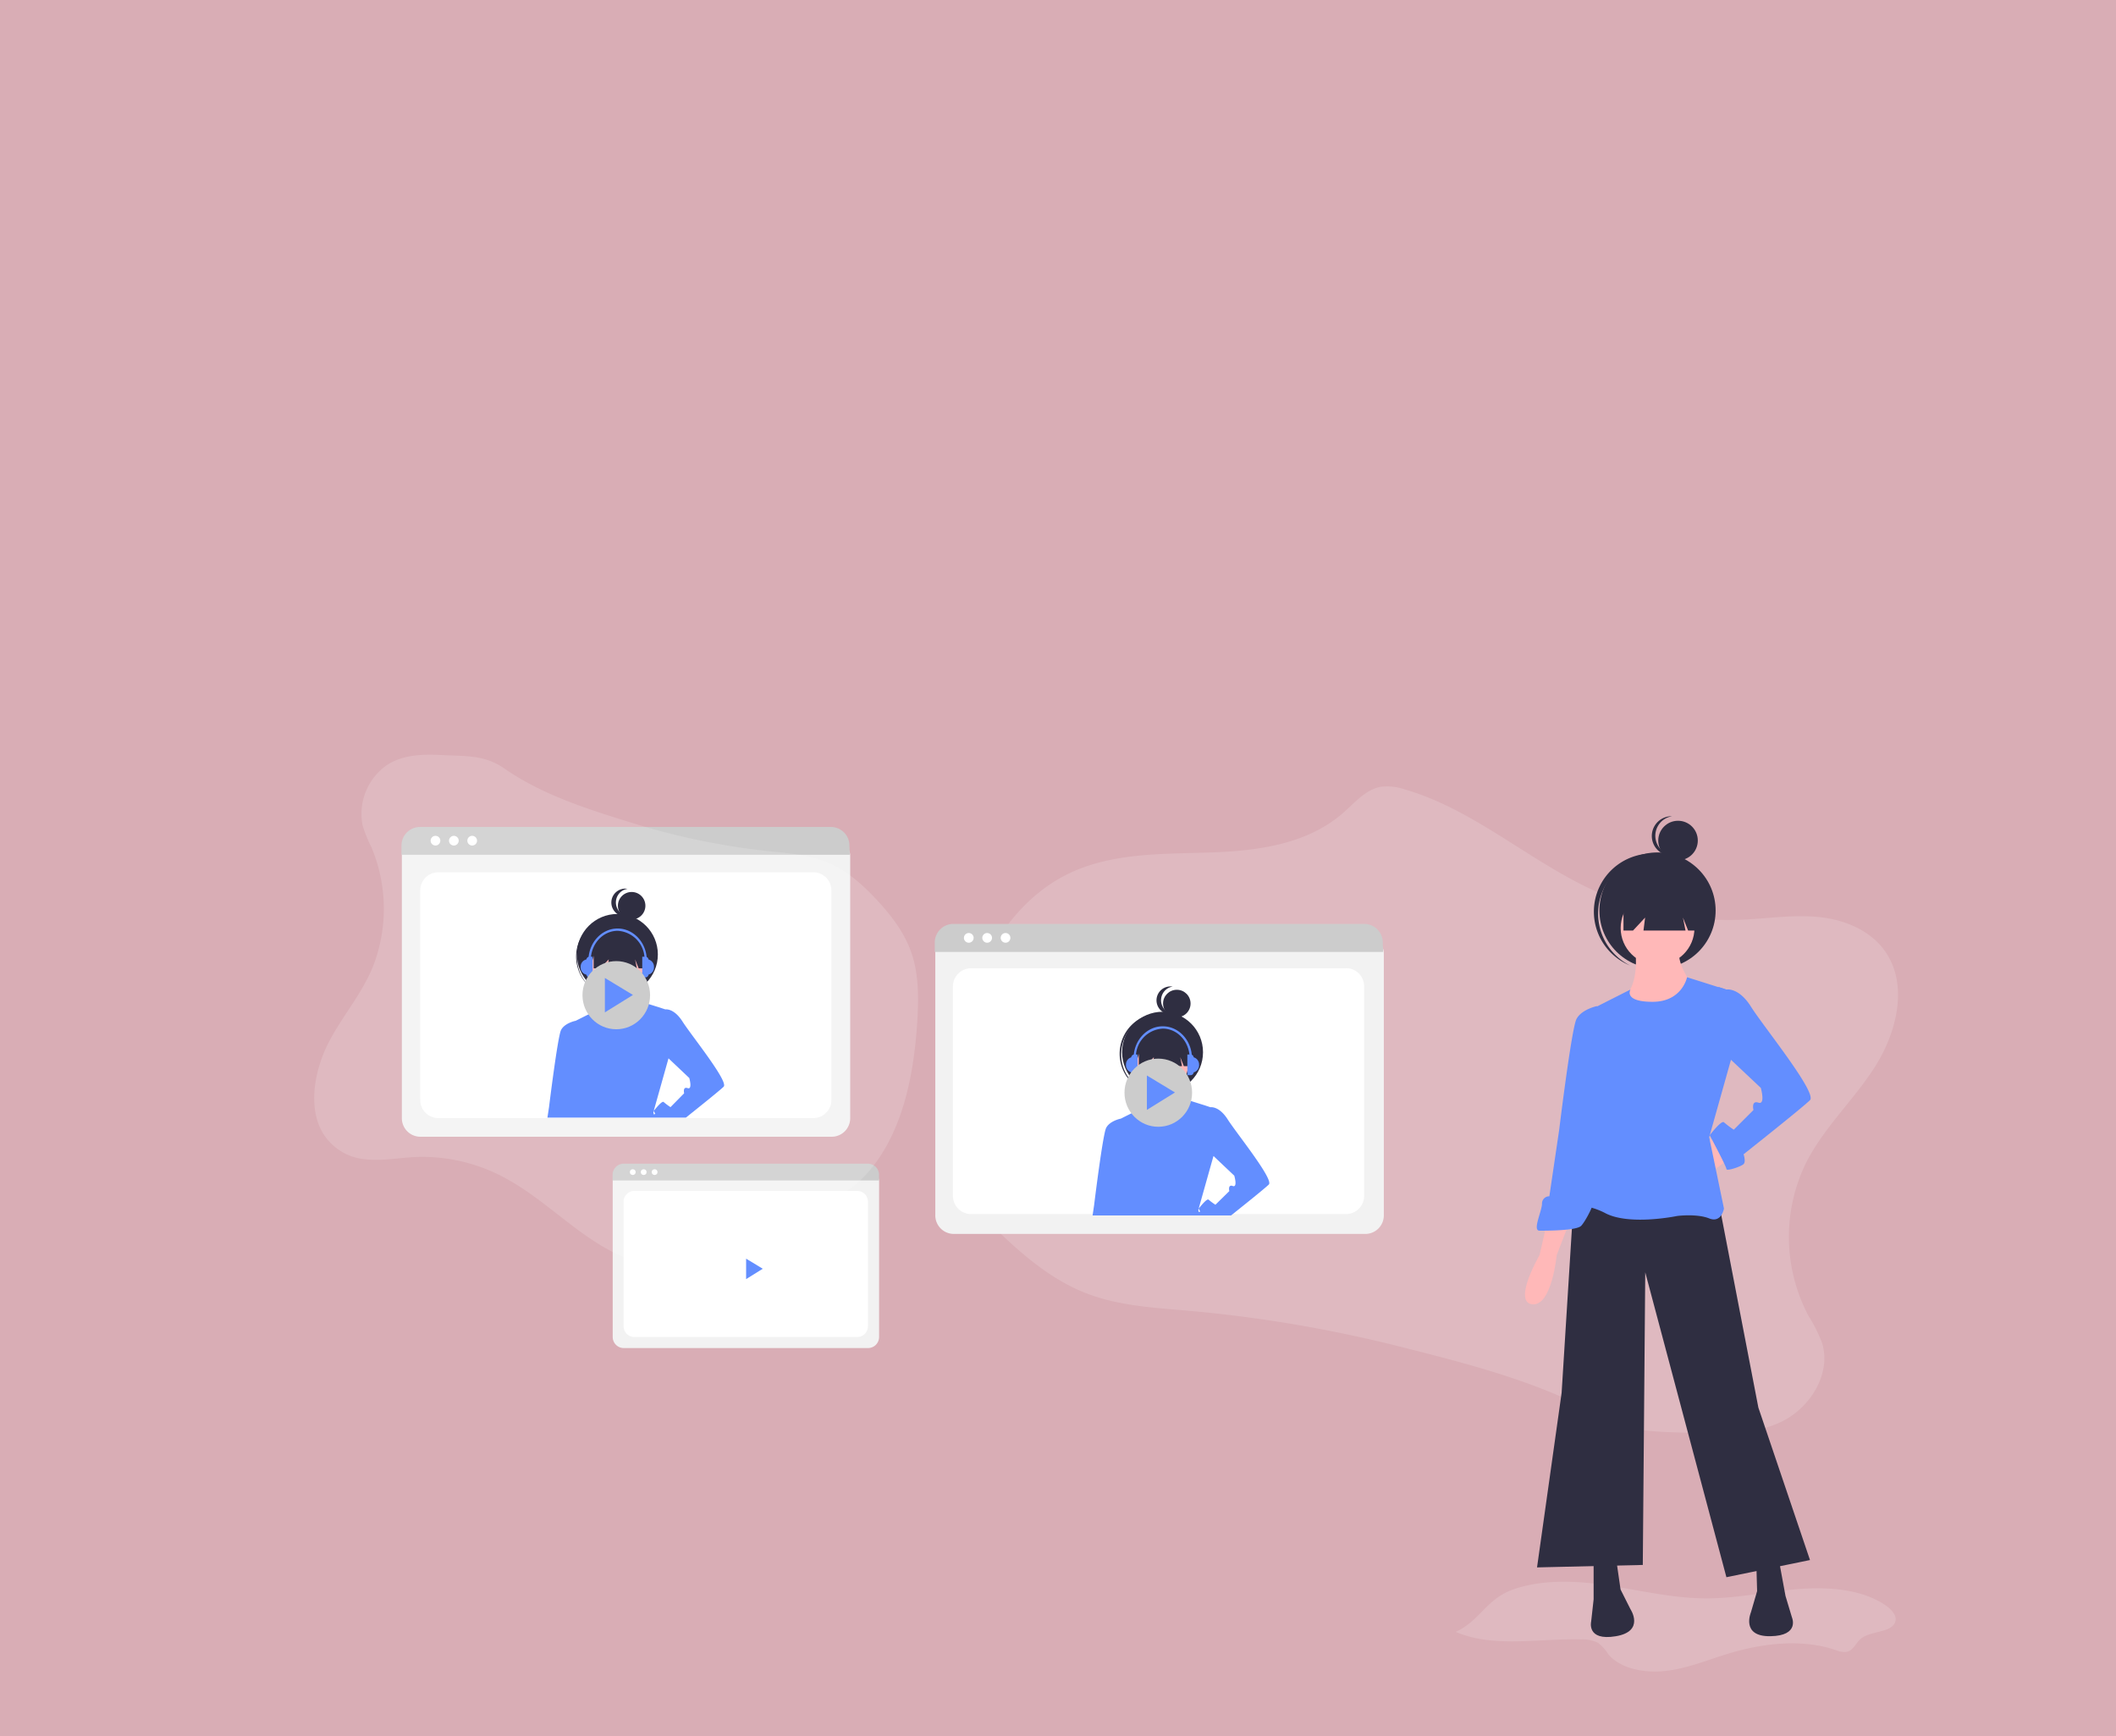 <svg id="레이어_1" data-name="레이어 1" xmlns="http://www.w3.org/2000/svg" viewBox="0 0 457 375"><defs><style>.cls-1{fill:#d9adb5;}.cls-2,.cls-3,.cls-9{fill:#fff;}.cls-2,.cls-3{opacity:0.15;}.cls-2{isolation:isolate;}.cls-4{fill:#2f2e41;}.cls-5{fill:#ffb8b8;}.cls-6{fill:#638eff;}.cls-7{fill:#f2f2f2;}.cls-8{fill:#ccc;}</style></defs><rect class="cls-1" width="457" height="375"/><path class="cls-2" d="M314.4,352.43c8.1,3.53,18,1.38,27.15,1.63a7.4,7.4,0,0,1,3.6.75,9.24,9.24,0,0,1,2.19,2.44c2.58,3.14,7.85,4.15,12.46,3.61s8.83-2.29,13.18-3.64c7.52-2.32,16.11-3.38,23.53-.84a4.76,4.76,0,0,0,2.12.4c1.63-.2,2.11-1.89,3.25-2.85,2.05-1.74,6.51-1.26,7.41-3.56.53-1.34-.69-2.71-2-3.63-5.07-3.51-12.32-4.08-18.95-3.54s-13.15,2-19.82,2c-8.31,0-16.33-2.29-24.56-3.23-5.69-.65-11.91-.57-17.25,1.34C320.91,345.42,319.63,350.06,314.4,352.43Z"/><path class="cls-3" d="M365.62,309.47c6.57.25,13.44.43,19.38-2.55s10.53-10.19,8.54-16.82a33.38,33.38,0,0,0-3-6,36.45,36.45,0,0,1-.64-32.64c3.81-7.75,10.27-13.65,14.92-20.88s7.3-17.23,2.72-24.51c-3.13-5-8.95-7.4-14.58-8s-11.29.34-17,.57A69.48,69.48,0,0,1,344,192.22c-13.9-6.43-25.87-17.45-40.5-21.7a11.69,11.69,0,0,0-5.39-.58c-3.18.62-5.5,3.4-8,5.6-8,7-19,8.27-29.32,8.59s-21.1.08-30.44,4.77c-8.16,4.09-14.44,11.71-18.34,20.32s-5.6,18.17-6.24,27.69c-.38,5.67-.37,11.52,1.55,16.83,2.16,6,6.53,10.71,11.12,14.87,4.8,4.34,10,8.27,15.94,10.61,7.07,2.8,14.75,3.2,22.28,3.86a292.06,292.06,0,0,1,45.82,7.78c14.3,3.62,30,7.56,43,14.92C352,309.48,358.25,309.19,365.62,309.47Z"/><circle class="cls-4" cx="362.41" cy="181.53" r="4.27"/><path class="cls-4" d="M358.38,183.09a4.27,4.27,0,0,1,.83-6,4.41,4.41,0,0,1,1.93-.81,4.27,4.27,0,0,0-.24,8.54,5,5,0,0,0,.77-.05A4.26,4.26,0,0,1,358.38,183.09Z"/><circle class="cls-4" cx="357.98" cy="196.65" r="12.55"/><path class="cls-4" d="M346.29,192.08a12.55,12.55,0,0,1,16.25-6.34l-.38-.19a12.55,12.55,0,1,0-10.47,22.81l.39.17A12.55,12.55,0,0,1,346.29,192.08Z"/><polygon class="cls-5" points="373.65 250.09 369.4 253.27 367.28 246.9 372.06 245.31 373.65 250.09"/><polygon class="cls-4" points="371.26 259.91 379.76 303.99 390.91 336.92 372.86 340.63 355.33 274.78 354.8 337.98 331.96 338.51 337.27 300.8 339.93 258.32 371.26 259.91"/><path class="cls-4" d="M344.18,336.92v8.49l-.53,4.78s-1.06,4.25,5.31,3.19,3.18-5.84,3.18-5.84L350,343.29,349,336.38Z"/><path class="cls-4" d="M384.08,336.31l1.54,8.36,1.38,4.6s1.81,4-4.65,4.1-4.19-5.18-4.19-5.18l1.33-4.56-.2-7Z"/><circle class="cls-5" cx="357.99" cy="200.43" r="7.97"/><path class="cls-5" d="M353.21,205.21s1.06,8.5-3.19,10.62,8,5.31,8,5.31l7.43-8.5s-3.72-4.78-2.65-8Z"/><path class="cls-6" d="M364.36,211.05s-1.06,5.31-7.44,5.31-4.78-2.65-4.78-2.65L343.65,218l1.06,24.42-7.44,18.06a15,15,0,0,1,9.56,1.59c5.31,2.66,15.41.54,15.41.54s4.24-.54,6.9.53,3.19-2.13,3.19-2.13l-3.19-15.4,4.78-17-1.06-14.87Z"/><path class="cls-5" d="M334.09,264.16l-1.59,6.9s-5.85,10.09-1.6,10.62,5.31-10.62,5.31-10.62l2.66-6.9Z"/><path class="cls-6" d="M368.61,215.3l2.61-2.14,1.64.55s2.65-.53,5.31,3.71S392.51,236,390.91,237.6s-14.34,11.69-14.34,11.69.54,1.59,0,2.12-3.71,1.6-3.71,1.06-3.61-7.29-3.61-7.29,2.54-3.33,3.08-2.8a20.65,20.65,0,0,0,2.12,1.6l4.25-4.25s-.53-2.13,1.06-1.59.53-3.19.53-3.19l-9.56-9Z"/><path class="cls-6" d="M346.3,218l-1.43-.71s-3.35.71-4.41,2.83-3.72,23.9-3.72,23.9l-2.12,14.34a1.56,1.56,0,0,0-1.59,1.59c0,1.59-2.13,5.84-.53,5.84s8,0,9-1.06,3.19-5.31,2.66-5.84a2.62,2.62,0,0,0-1.59-.53l3.18-14.87Z"/><polygon class="cls-4" points="350.63 192.1 350.63 200.97 352.69 200.97 355.3 198.17 354.95 200.97 364.03 200.97 363.47 198.17 364.59 200.97 366.04 200.97 366.04 192.1 350.63 192.1"/><path class="cls-7" d="M294.75,266.49H206a4,4,0,0,1-4-4V205.82a3,3,0,0,1,3-2.95h90.87a3,3,0,0,1,3,3v56.59A4,4,0,0,1,294.75,266.49Z"/><path class="cls-8" d="M298.72,205.59H201.89v-2.05a4,4,0,0,1,4-4h88.75a4,4,0,0,1,4,4Z"/><circle class="cls-9" cx="209.23" cy="202.55" r="1.05"/><circle class="cls-9" cx="213.2" cy="202.55" r="1.05"/><circle class="cls-9" cx="217.17" cy="202.55" r="1.05"/><path class="cls-7" d="M187.49,291.14H134.72a2.39,2.39,0,0,1-2.39-2.39V255.08a1.75,1.75,0,0,1,1.75-1.75h54a1.78,1.78,0,0,1,1.78,1.78v33.64A2.39,2.39,0,0,1,187.49,291.14Z"/><path class="cls-9" d="M185.17,257.2H137a2.32,2.32,0,0,0-2.32,2.32v26.91a2.32,2.32,0,0,0,2.32,2.32h48.13a2.32,2.32,0,0,0,2.32-2.32h0V259.52a2.32,2.32,0,0,0-2.32-2.32Z"/><path class="cls-8" d="M189.85,254.94H132.3v-1.22a2.41,2.41,0,0,1,2.4-2.4h52.75a2.41,2.41,0,0,1,2.4,2.4Z"/><circle class="cls-9" cx="136.66" cy="253.14" r="0.62"/><circle class="cls-9" cx="139.02" cy="253.14" r="0.62"/><circle class="cls-9" cx="141.38" cy="253.14" r="0.62"/><ellipse class="cls-9" cx="162.34" cy="274" rx="4.34" ry="4.37"/><polygon class="cls-6" points="161.14 271.83 161.14 276.25 164.74 274.01 161.14 271.83"/><path class="cls-7" d="M179.56,245.5H90.79a4,4,0,0,1-4-4V184.83a3,3,0,0,1,2.95-3h90.88a3,3,0,0,1,3,3v56.59A4,4,0,0,1,179.56,245.5Z"/><path class="cls-9" d="M175.66,188.39h-81a3.91,3.91,0,0,0-3.9,3.91v45.27a3.9,3.9,0,0,0,3.9,3.9h81a3.9,3.9,0,0,0,3.9-3.9h0V192.3a3.9,3.9,0,0,0-3.9-3.91Z"/><path class="cls-8" d="M183.53,184.6H86.71v-2a4,4,0,0,1,4-4h88.74a4,4,0,0,1,4,4Z"/><circle class="cls-9" cx="94.05" cy="181.56" r="1.05"/><circle class="cls-9" cx="98.02" cy="181.56" r="1.05"/><circle class="cls-9" cx="101.98" cy="181.56" r="1.05"/><path class="cls-3" d="M96.14,163.1c-4.19-.2-8.57-.34-12.37,2a12.81,12.81,0,0,0-5.45,13.18A29.39,29.39,0,0,0,80.23,183a34.35,34.35,0,0,1,.4,25.55c-2.43,6.07-6.55,10.69-9.52,16.34s-4.65,13.5-1.73,19.19a11.88,11.88,0,0,0,9.3,6.26c3.59.46,7.21-.26,10.82-.45a37.49,37.49,0,0,1,20.45,5c8.87,5,16.5,13.67,25.84,17a6,6,0,0,0,3.43.45c2-.48,3.51-2.66,5.1-4.38,5.08-5.45,12.12-6.47,18.71-6.72s13.46-.06,19.42-3.74c5.2-3.2,9.21-9.17,11.7-15.9s3.57-14.23,4-21.68c.24-4.44.23-9-1-13.18-1.38-4.67-4.17-8.39-7.1-11.64-3.06-3.4-6.39-6.48-10.17-8.31-4.51-2.19-9.4-2.5-14.21-3a155.23,155.23,0,0,1-29.23-6.09c-9.12-2.83-19.14-5.92-27.45-11.69C104.81,163.09,100.84,163.32,96.14,163.1Z"/><path class="cls-9" d="M290.71,209.12h-81a3.91,3.91,0,0,0-3.9,3.9v45.27a3.91,3.91,0,0,0,3.9,3.91h81a3.9,3.9,0,0,0,3.9-3.91h0V213a3.89,3.89,0,0,0-3.9-3.9Z"/><path class="cls-4" d="M248.49,242.13v-.49a4.15,4.15,0,0,1-2.31-.52,1.51,1.51,0,0,1-.58-1.11.86.86,0,0,1,.28-.71,1.51,1.51,0,0,1,1.51,0l.4.19-.77-5.66-.48.06.66,4.82a1.71,1.71,0,0,0-1.63.23,1.33,1.33,0,0,0-.46,1.1,2,2,0,0,0,.78,1.48A4.62,4.62,0,0,0,248.49,242.13Z"/><rect class="cls-4" x="249.82" y="234.3" width="2.63" height="0.49"/><circle class="cls-4" cx="254.16" cy="216.73" r="2.97"/><path class="cls-4" d="M251.35,217.81a3,3,0,0,1,.58-4.17,2.85,2.85,0,0,1,1.34-.56,3,3,0,1,0-.16,5.94,3.14,3.14,0,0,0,.53,0A3,3,0,0,1,251.35,217.81Z"/><circle class="cls-4" cx="251.08" cy="227.25" r="8.74"/><path class="cls-4" d="M242.93,224.07a8.74,8.74,0,0,1,11.32-4.41l-.27-.13a8.74,8.74,0,0,0-7.29,15.88l.27.11A8.73,8.73,0,0,1,242.93,224.07Z"/><circle class="cls-5" cx="251.08" cy="229.89" r="5.55"/><path class="cls-5" d="M247.75,233.22s.74,5.91-2.22,7.39,5.55,3.7,5.55,3.7l5.18-5.92s-2.59-3.33-1.85-5.54Z"/><path class="cls-6" d="M261.43,239.13l-1.14-.38,0,0-4.75-1.49a5,5,0,0,1-5.18,3.7c-4.44,0-3.33-1.85-3.33-1.85l-5,2.5-.06,0s-2.34.49-3.08,2-2.59,16.64-2.59,16.64l-.33,2.25h29.9c2.66-2.12,7.37-5.89,8.16-6.68,1.11-1.11-7-11.1-8.88-14.06S261.43,239.13,261.43,239.13Zm4.81,17c-1.11-.37-.74,1.11-.74,1.11l-3,2.95a14.18,14.18,0,0,1-1.48-1.1c-.37-.37-2.14,1.94-2.14,1.94l.34.63-.32.11-.1-.47.08-.27,3.2-11.37,4.49,4.25S267.35,256.52,266.24,256.15Z"/><polygon class="cls-4" points="245.96 224.09 245.96 230.26 247.39 230.26 249.21 228.31 248.96 230.26 255.29 230.26 254.9 228.31 255.68 230.26 256.69 230.26 256.69 224.09 245.96 224.09"/><path class="cls-6" d="M256.63,228.29h.75a1.6,1.6,0,0,1,1.59,1.6v.17a1.6,1.6,0,0,1-1.59,1.6h-.75v-3.37Z"/><path class="cls-6" d="M256.44,227.74h.68a.67.67,0,0,1,.68.68h0v3.11a.67.67,0,0,1-.68.68h-.68v-4.47Z"/><path class="cls-6" d="M245.53,231.66h-.75a1.6,1.6,0,0,1-1.6-1.6v-.17a1.6,1.6,0,0,1,1.6-1.6h.75v3.37Z"/><path class="cls-6" d="M245.71,232.21H245a.68.68,0,0,1-.68-.68h0v-3.11a.68.68,0,0,1,.68-.68h.68v4.47Z"/><path class="cls-6" d="M257.43,228.53h-.5c0-3.52-2.6-6.38-5.8-6.38a6.12,6.12,0,0,0-5.81,6.38h-.49c0-3.79,2.82-6.88,6.3-6.88S257.43,224.74,257.43,228.53Z"/><ellipse class="cls-8" cx="250.16" cy="235.99" rx="7.3" ry="7.36"/><polygon class="cls-6" points="247.7 232.27 247.7 239.7 253.76 235.94 247.7 232.27"/><path class="cls-4" d="M130.75,221v-.49a4.06,4.06,0,0,1-2.31-.52,1.55,1.55,0,0,1-.58-1.11.84.84,0,0,1,.28-.7,1.48,1.48,0,0,1,1.51,0l.41.19-.78-5.66-.48.06.66,4.82a1.71,1.71,0,0,0-1.63.23,1.36,1.36,0,0,0-.46,1.1,2,2,0,0,0,.79,1.48A4.49,4.49,0,0,0,130.75,221Z"/><rect class="cls-4" x="132.09" y="213.18" width="2.63" height="0.49"/><circle class="cls-4" cx="136.42" cy="195.61" r="2.97"/><path class="cls-4" d="M133.61,196.69a3,3,0,0,1,.58-4.17,3.05,3.05,0,0,1,1.34-.56,3,3,0,1,0-.16,5.94,2.33,2.33,0,0,0,.53,0A3,3,0,0,1,133.61,196.69Z"/><circle class="cls-4" cx="133.34" cy="206.13" r="8.74"/><path class="cls-4" d="M125.2,203a8.73,8.73,0,0,1,11.31-4.41l-.27-.13A8.74,8.74,0,0,0,129,214.29l.28.12A8.73,8.73,0,0,1,125.2,203Z"/><circle class="cls-5" cx="133.34" cy="208.77" r="5.55"/><path class="cls-5" d="M130,212.1s.74,5.91-2.22,7.39,5.55,3.7,5.55,3.7l5.18-5.92s-2.59-3.32-1.85-5.54Z"/><path class="cls-6" d="M143.7,218l-1.14-.38,0,0-4.76-1.49a5,5,0,0,1-5.18,3.7c-4.44,0-3.33-1.85-3.33-1.85l-5,2.5-.06,0s-2.34.49-3.07,2-2.59,16.65-2.59,16.65l-.34,2.24h29.9c2.66-2.12,7.37-5.89,8.16-6.68,1.11-1.11-7-11.1-8.88-14.06S143.7,218,143.7,218Zm4.8,17c-1.11-.37-.74,1.11-.74,1.11l-2.95,3a14.64,14.64,0,0,1-1.48-1.11c-.37-.37-2.15,1.94-2.15,1.94l.34.63-.32.11-.09-.47.07-.27,3.2-11.37,4.49,4.25S149.61,235.4,148.5,235Z"/><polygon class="cls-4" points="128.22 202.97 128.22 209.14 129.65 209.14 131.47 207.19 131.23 209.14 137.55 209.14 137.16 207.19 137.94 209.14 138.95 209.14 138.95 202.97 128.22 202.97"/><path class="cls-6" d="M138.89,207.17h.75a1.6,1.6,0,0,1,1.6,1.6v.17a1.6,1.6,0,0,1-1.6,1.6h-.75v-3.37Z"/><path class="cls-6" d="M138.71,206.62h.68a.67.67,0,0,1,.67.68h0v3.11a.67.67,0,0,1-.67.68h-.68v-4.47Z"/><path class="cls-6" d="M127.79,210.54H127a1.6,1.6,0,0,1-1.6-1.6v-.17a1.6,1.6,0,0,1,1.6-1.6h.75v3.37Z"/><path class="cls-6" d="M128,211.09h-.68a.67.67,0,0,1-.67-.68h0V207.3a.67.67,0,0,1,.67-.68H128v4.47Z"/><path class="cls-6" d="M139.69,207.41h-.49a6.12,6.12,0,0,0-5.81-6.38c-3.2,0-5.8,2.86-5.8,6.38h-.5c0-3.79,2.83-6.88,6.3-6.88S139.69,203.62,139.69,207.41Z"/><ellipse class="cls-8" cx="133.1" cy="214.93" rx="7.3" ry="7.36"/><polygon class="cls-6" points="130.64 211.21 130.64 218.64 136.7 214.88 130.64 211.21"/></svg>